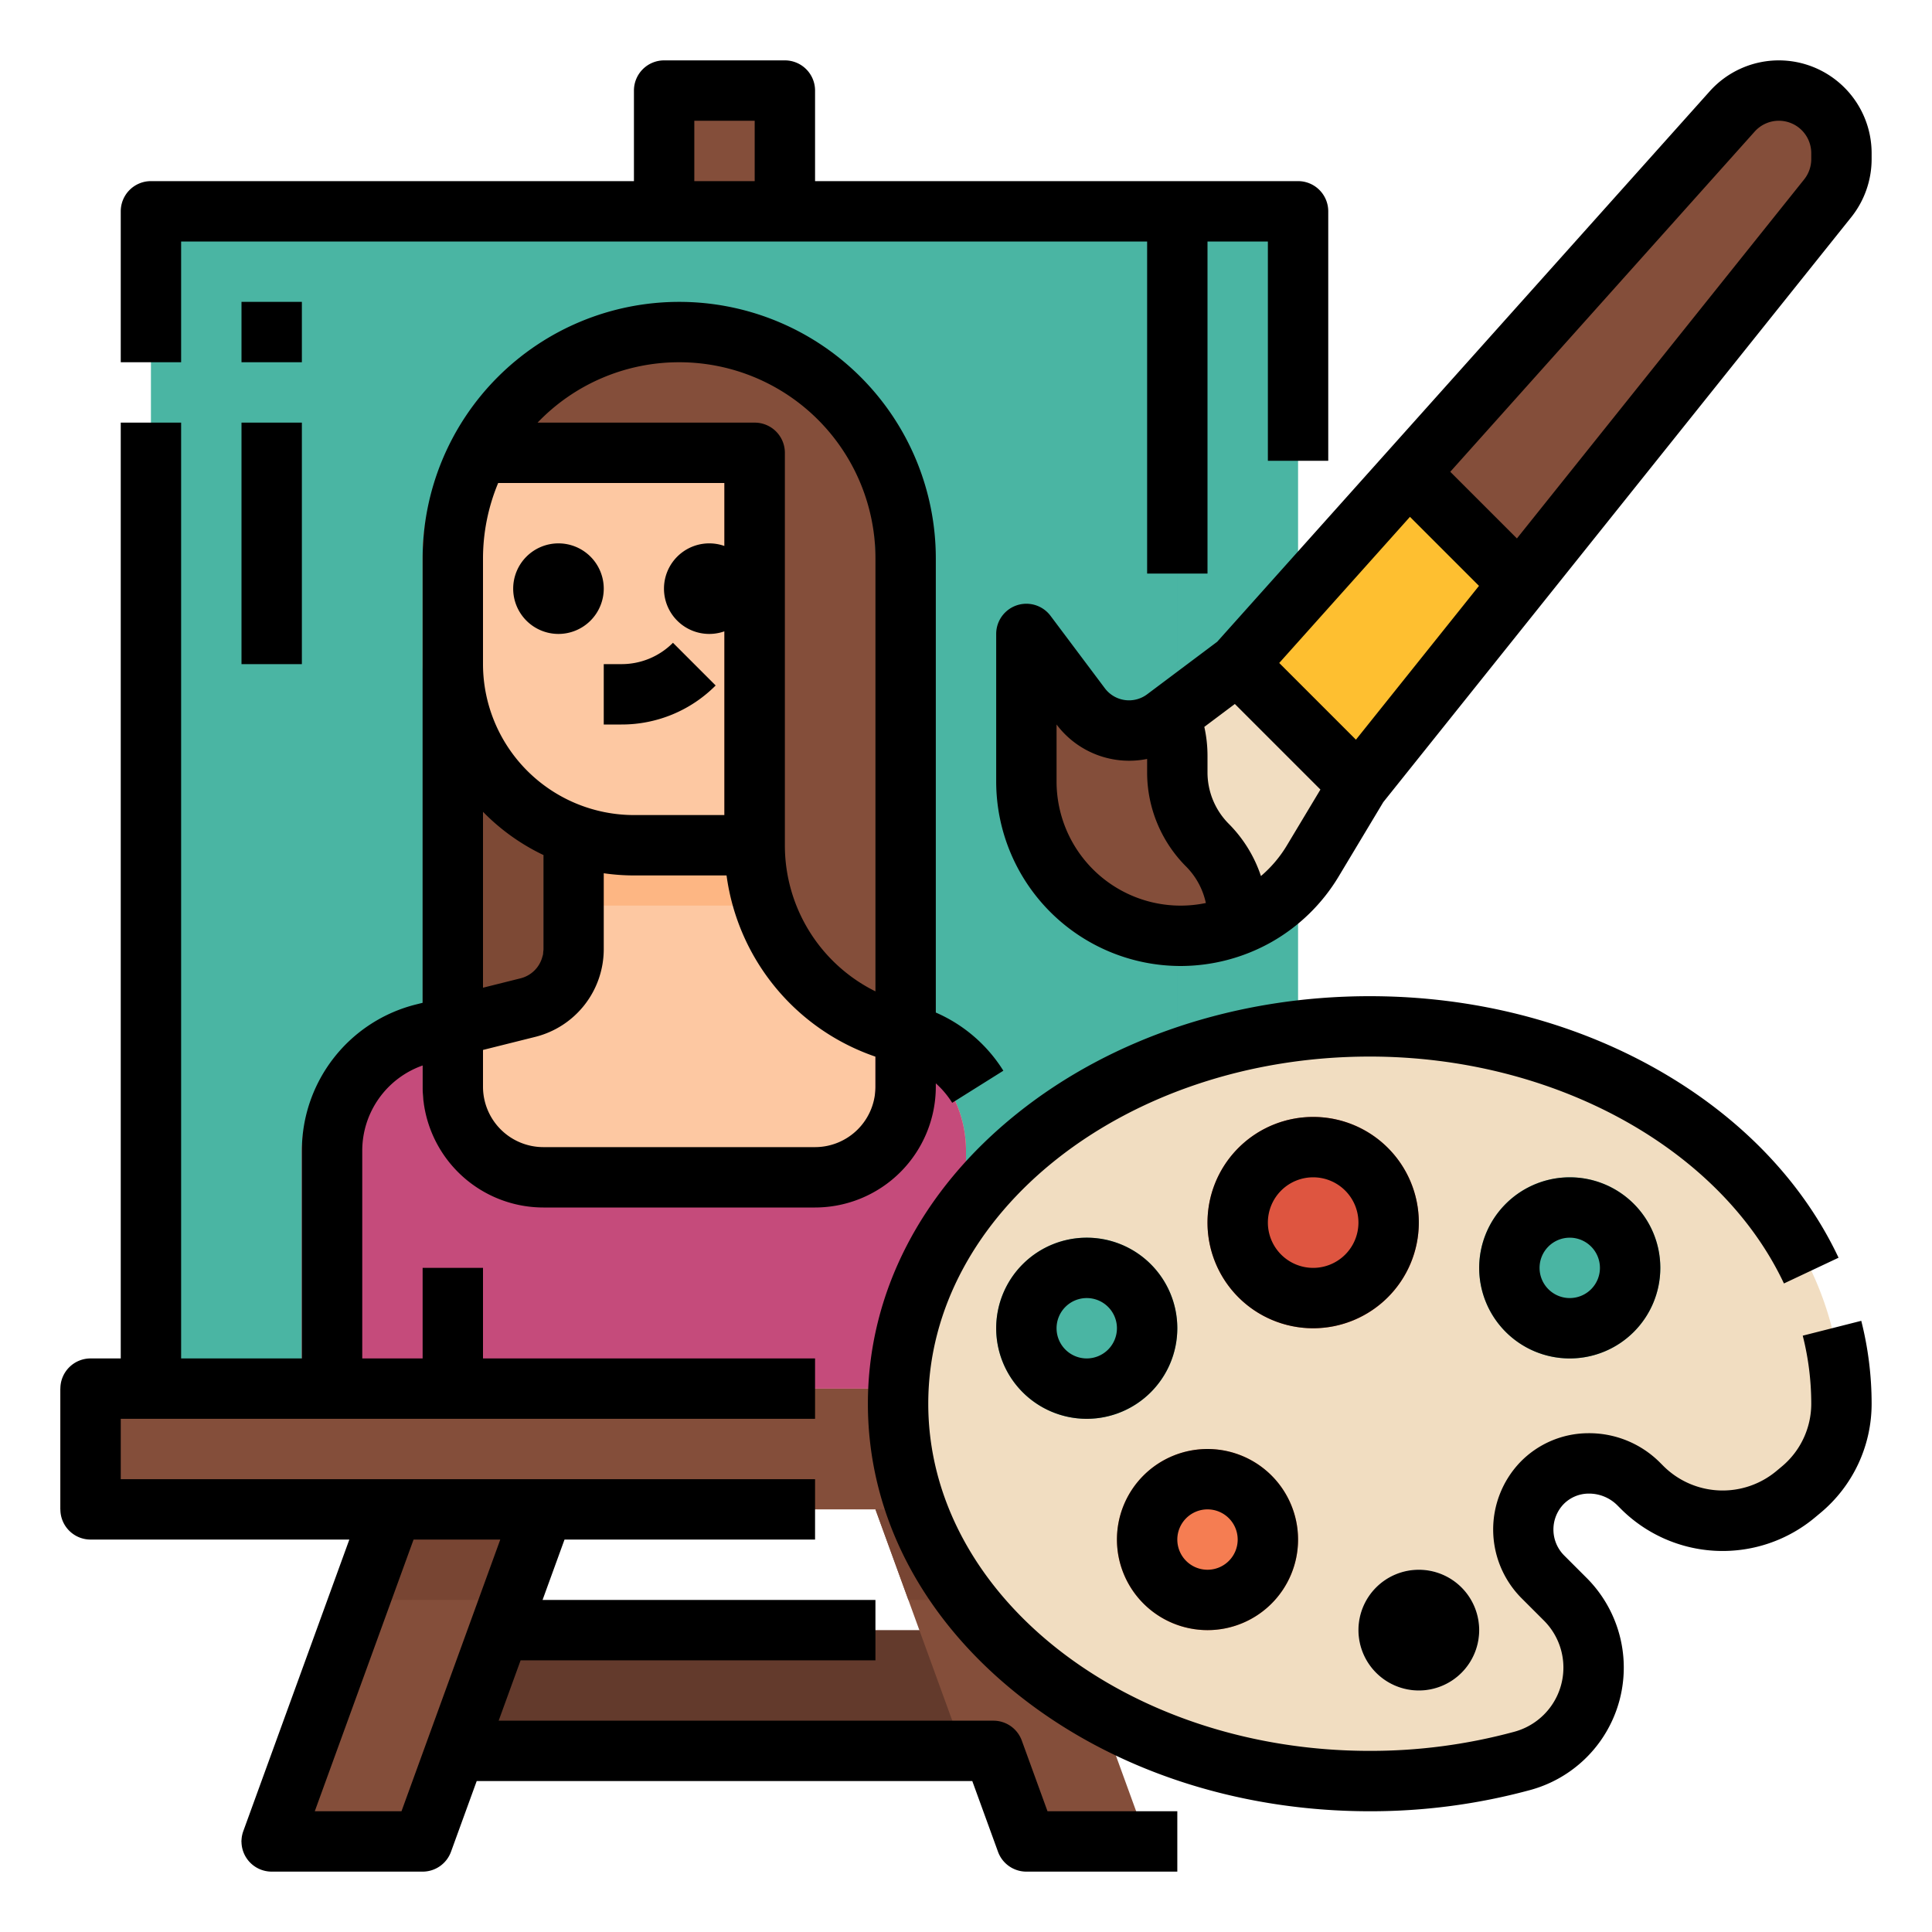 <?xml version="1.0"?>
<svg xmlns="http://www.w3.org/2000/svg" xmlns:xlink="http://www.w3.org/1999/xlink" xmlns:svgjs="http://svgjs.com/svgjs" version="1.1" width="512" height="512" x="0" y="0" viewBox="0 0 512 512" style="enable-background:new 0 0 512 512" xml:space="preserve" class=""><g><g xmlns="http://www.w3.org/2000/svg" id="Filled_outline" data-name="Filled outline"><path d="m72 56h272v312h-272z" fill="#4ab5a3" data-original="#8da662" class=""/><path d="m96 432h176v32h-176z" fill="#633a2c" data-original="#633a2c" class=""/><path d="m40 56h272v312h-272z" fill="#4ab5a3" data-original="#96b268" class=""/><g fill="#844e3a"><path d="m176 24h32v32h-32z" fill="#844e3a" data-original="#844e3a" class=""/><path d="m16 368h336v32h-336z" fill="#844e3a" data-original="#844e3a" class=""/><path d="m136 400-8.73 24-23.27 64h-40l23.27-64 8.73-24z" fill="#844e3a" data-original="#844e3a" class=""/><path d="m304 488h-40l-23.27-64-8.73-24h40l8.73 24z" fill="#844e3a" data-original="#844e3a" class=""/></g><path d="m96 400h40l-8.73 24h-40z" fill="#784533" data-original="#784533" class=""/><path d="m280.73 424h-40l-8.73-24h40z" fill="#784533" data-original="#784533" class=""/><path d="m232 148v164h-120v-164a60 60 0 1 1 120 0z" fill="#7d4935" data-original="#7d4935"/><path d="m256 304.98v63.02h-176v-63.02a31.993 31.993 0 0 1 24.24-31.04l27.64-6.91a16 16 0 0 0 12.12-15.52v-35.51h48v8a51.214 51.214 0 0 0 38.81 49.7l.95.24a31.993 31.993 0 0 1 24.24 31.04z" fill="#fdc8a2" data-original="#fdc8a2" class=""/><path d="m194.56 240h-34.56a47.873 47.873 0 0 1 -16-2.73v-21.27h48v8a51.011 51.011 0 0 0 2.56 16z" fill="#fdb683" data-original="#fdb683" class=""/><path d="m256 304.98v63.02h-176v-63.02a31.993 31.993 0 0 1 24.24-31.04l7.76-1.94v16a24 24 0 0 0 24 24h72a24 24 0 0 0 24-24v-13.99a31.98 31.98 0 0 1 24 30.97z" fill="#c54b7b" data-original="#426887" class=""/><path d="m192 120v104h-32a48 48 0 0 1 -48-48v-28a59.62 59.62 0 0 1 6.93-28z" fill="#fdc8a2" data-original="#fdc8a2" class=""/><path d="m232 148v126a52.808 52.808 0 0 1 -40-51.231v-102.769h-73.07a60 60 0 0 1 113.07 28z" fill="#844e3a" data-original="#844e3a" class=""/><path d="m363 272c-69.036 0-125 44.771-125 100s55.964 100 125 100a153.335 153.335 0 0 0 40.349-5.331 25.616 25.616 0 0 0 11.472-42.848l-5.988-5.988a17.679 17.679 0 0 1 -.236-24.759c6.874-7.136 18.558-6.919 25.564.087l.913.913a30.342 30.342 0 0 0 40.879 1.854l1.356-1.13a29.712 29.712 0 0 0 10.691-22.798c0-55.229-55.964-100-125-100zm13 176a16 16 0 1 1 16-16 16 16 0 0 1 -16 16z" fill="#f1ddc1" data-original="#f1ddc1" class=""/><circle cx="416" cy="336" fill="#4ab5a3" r="24" data-original="#96b268" class=""/><circle cx="348" cy="324" fill="#de5540" r="28" data-original="#de5540" class=""/><circle cx="288" cy="352" fill="#4ab5a3" r="24" data-original="#4db6e4" class=""/><circle cx="320" cy="408" fill="#f57d52" r="24" data-original="#348ed8" class=""/><path d="m488 40.585v1.6a16.589 16.589 0 0 1 -3.634 10.36l-81.696 102.125-42.67 53.33-32-32 45.33-50.67 85.726-95.8a16.585 16.585 0 0 1 12.359-5.53 16.585 16.585 0 0 1 16.585 16.585z" fill="#844e3a" data-original="#844e3a" class=""/><path d="m360 208-12.1 20.16a40.779 40.779 0 0 1 -14.9 14.54 40.2 40.2 0 0 1 -5 2.39 40.857 40.857 0 0 1 -56-37.95v-39.14l14.4 19.2a16 16 0 0 0 22.4 3.2l1.04-.78 18.16-13.62z" fill="#f1ddc1" data-original="#f1ddc1" class=""/><path d="m328 243.31v1.78a40.857 40.857 0 0 1 -56-37.95v-39.14l14.4 19.2a16 16 0 0 0 22.4 3.2l1.04-.78a27.358 27.358 0 0 1 2.16 10.65v4.42a27.318 27.318 0 0 0 8 19.31 27.318 27.318 0 0 1 8 19.31z" fill="#844e3a" data-original="#844e3a" class=""/><path d="m402.67 154.67-42.67 53.33-32-32 45.33-50.67z" fill="#febf30" data-original="#ffb431" class=""/><path d="m471.415 16a24.612 24.612 0 0 0 -18.321 8.191l-130.529 145.885-18.565 13.924a8.009 8.009 0 0 1 -11.2-1.6l-14.4-19.2a8 8 0 0 0 -14.4 4.8v39.14a48.915 48.915 0 0 0 48.86 48.86 49.145 49.145 0 0 0 24.082-6.338 48.9 48.9 0 0 0 17.817-17.385l11.824-19.7 124.031-155.037a24.679 24.679 0 0 0 5.386-15.357v-1.6a24.613 24.613 0 0 0 -24.585-24.583zm-158.555 224a32.9 32.9 0 0 1 -32.86-32.86v-15.14a24.064 24.064 0 0 0 24 9.127v3.563a35.319 35.319 0 0 0 10.343 24.967 19.445 19.445 0 0 1 5.22 9.649 32.835 32.835 0 0 1 -6.703.694zm28.177-15.951a32.872 32.872 0 0 1 -6.874 8.113 35.466 35.466 0 0 0 -8.506-13.819 19.317 19.317 0 0 1 -5.657-13.653v-4.42a35.207 35.207 0 0 0 -.843-7.638l8.093-6.069 22.676 22.676zm18.3-28.026-20.329-20.329 2.886-3.226 31.762-35.5 18.291 18.291zm120.663-153.84a8.613 8.613 0 0 1 -1.881 5.362l-76.119 95.145-17.663-17.662 80.681-90.168a8.585 8.585 0 0 1 14.982 5.725zm-432 21.817h256v88h16v-88h16v58.12h16v-66.12a8 8 0 0 0 -8-8h-128v-24a8 8 0 0 0 -8-8h-32a8 8 0 0 0 -8 8v24h-128a8 8 0 0 0 -8 8v40h16zm136-32h16v16h-16zm-160 376h68.578l-28.1 77.266a8 8 0 0 0 7.522 10.734h40a8 8 0 0 0 7.519-5.266l6.812-18.734h131.336l6.815 18.735a8 8 0 0 0 7.518 5.265h40v-16h-34.4l-6.815-18.735a8 8 0 0 0 -7.515-5.265h-131.121l5.818-16h94.033v-16h-88.215l5.819-16h66.396v-16h-184v-16h184v-16h-88v-24h-16v24h-16v-55.02a23.949 23.949 0 0 1 16-22.615v5.635a32.036 32.036 0 0 0 32 32h72a32.036 32.036 0 0 0 32-32v-.9a24.079 24.079 0 0 1 4.341 5.152l13.557-8.5a39.8 39.8 0 0 0 -17.898-15.419v-120.333a68 68 0 1 0 -136 0v117.754l-1.7.425a39.934 39.934 0 0 0 -30.3 38.801v55.02h-32v-248h-16v248h-8a8 8 0 0 0 -8 8v32a8 8 0 0 0 8 8zm108.579 0-26.179 72h-22.979l26.179-72zm47.421-312a51.987 51.987 0 0 1 52 52v114.722a43.161 43.161 0 0 1 -24-38.722v-104a8 8 0 0 0 -8-8h-57.535a51.874 51.874 0 0 1 37.535-16zm-52 52a52.091 52.091 0 0 1 4.019-20h59.981v16.7a12 12 0 1 0 0 22.6v48.7h-24a40.045 40.045 0 0 1 -40-40zm0 67.138a56.251 56.251 0 0 0 16 11.448v24.924a7.988 7.988 0 0 1 -6.061 7.759l-9.939 2.485zm0 63.108 13.82-3.455a23.964 23.964 0 0 0 18.18-23.281v-20.091a56.14 56.14 0 0 0 8 .581h24.544a59.119 59.119 0 0 0 39.456 48.024v7.976a16.019 16.019 0 0 1 -16 16h-72a16.019 16.019 0 0 1 -16-16zm-48-182.246h-16v-16h16zm-16 16h16v64h-16zm84 56a12 12 0 1 1 12-12 12.013 12.013 0 0 1 -12 12zm345.254 182.032a89.41 89.41 0 0 1 2.746 21.968 37.62 37.62 0 0 1 -13.57 28.944l-1.354 1.129a38.156 38.156 0 0 1 -51.659-2.343l-.911-.911a10.6 10.6 0 0 0 -7.424-3 9.349 9.349 0 0 0 -6.724 2.81 9.725 9.725 0 0 0 .132 13.553l5.988 5.987a33.617 33.617 0 0 1 -15.022 56.223 161.336 161.336 0 0 1 -42.456 5.608c-35.2 0-68.363-11.024-93.386-31.042-25.546-20.437-39.614-47.768-39.614-76.958s14.068-56.521 39.614-76.958c25.023-20.018 58.186-31.042 93.386-31.042 27.286 0 53.5 6.642 75.81 19.208 22.1 12.449 38.845 29.775 48.427 50.1l-14.473 6.822c-16.953-35.963-61.064-60.13-109.764-60.13-64.514 0-117 41.271-117 92s52.486 92 117 92a145.3 145.3 0 0 0 38.243-5.049 17.617 17.617 0 0 0 7.922-29.473l-5.989-5.987a25.808 25.808 0 0 1 -.342-35.967 25.232 25.232 0 0 1 18.1-7.709 26.5 26.5 0 0 1 18.886 7.689l.911.912a22.235 22.235 0 0 0 30.1 1.366l1.354-1.129a21.656 21.656 0 0 0 7.815-16.66 73.367 73.367 0 0 0 -2.255-18.025zm-133.254 81.968a16 16 0 1 1 16 16 16.019 16.019 0 0 1 -16-16zm32-96a24 24 0 1 0 24-24 24.027 24.027 0 0 0 -24 24zm32 0a8 8 0 1 1 -8-8 8.009 8.009 0 0 1 8 8zm-48-12a28 28 0 1 0 -28 28 28.032 28.032 0 0 0 28-28zm-40 0a12 12 0 1 1 12 12 12.013 12.013 0 0 1 -12-12zm-24 28a24 24 0 1 0 -24 24 24.027 24.027 0 0 0 24-24zm-24 8a8 8 0 1 1 8-8 8.009 8.009 0 0 1 -8 8zm32 72a24 24 0 1 0 -24-24 24.027 24.027 0 0 0 24 24zm0-32a8 8 0 1 1 -8 8 8.009 8.009 0 0 1 8-8zm-160-224h4.687a19.187 19.187 0 0 0 13.656-5.657l11.314 11.314a35.082 35.082 0 0 1 -24.97 10.343h-4.687z" fill="#000000" data-original="#000000" class=""/></g></g></svg>
